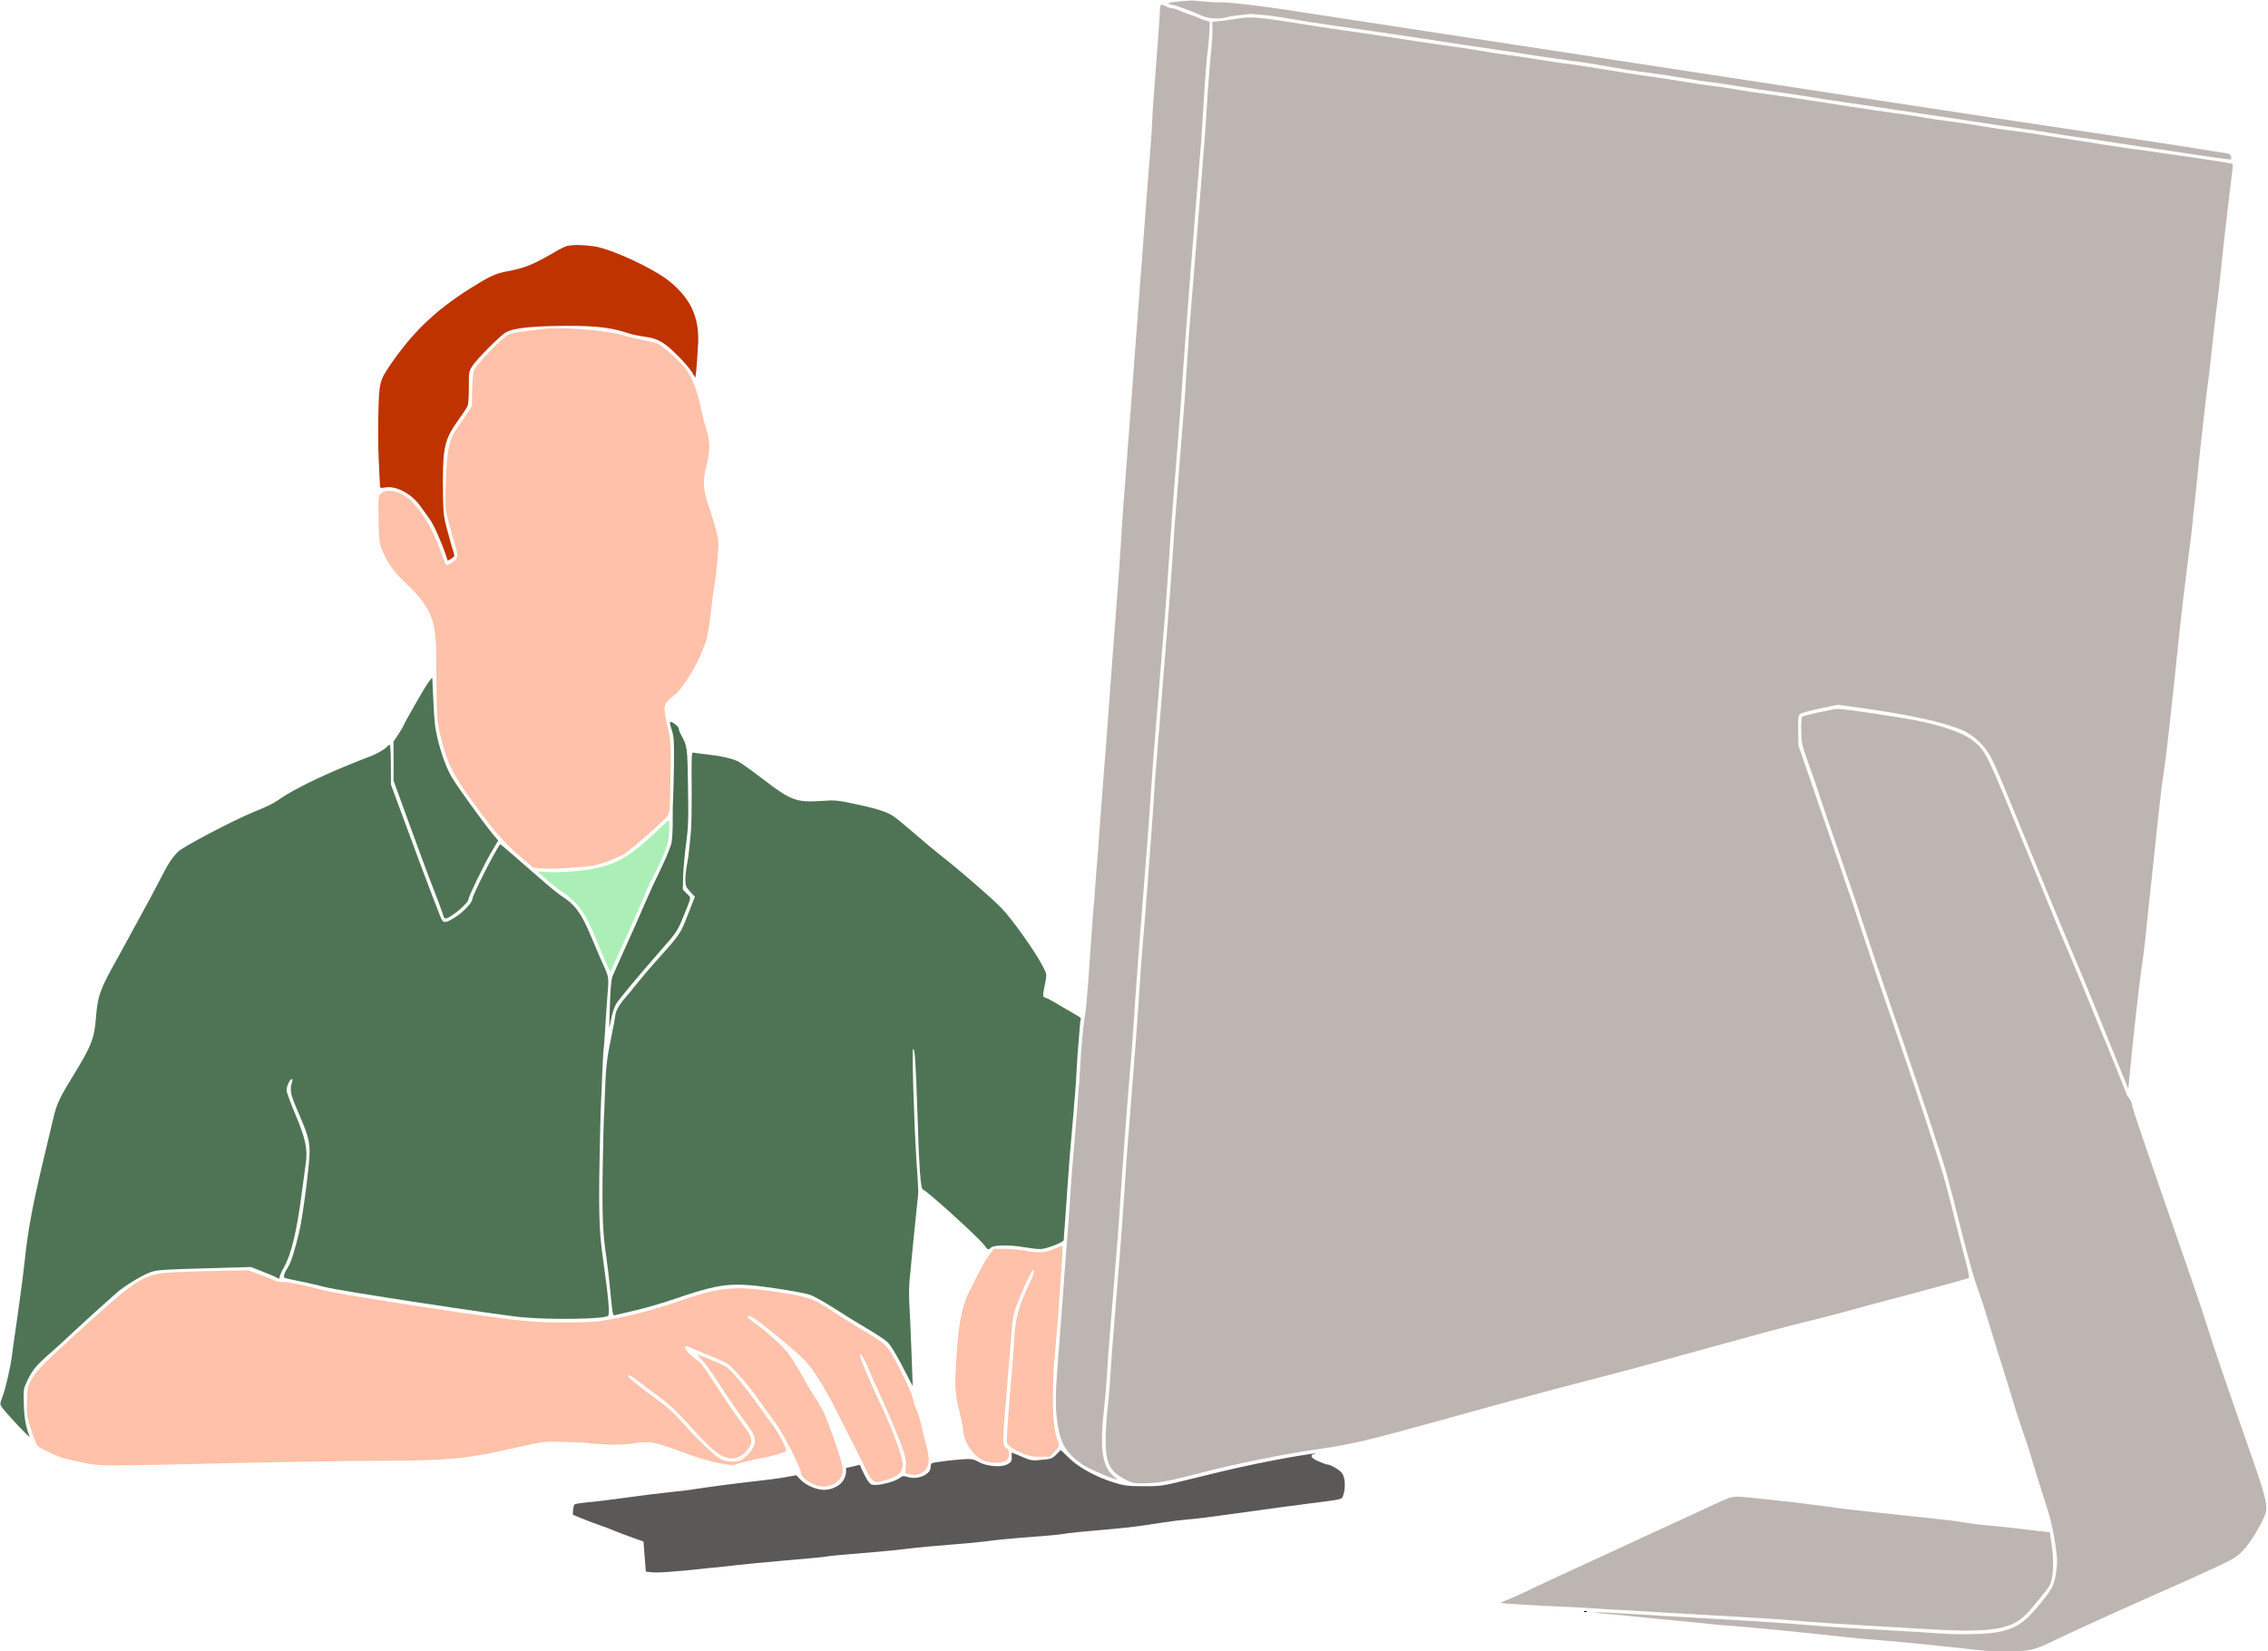 <svg xmlns="http://www.w3.org/2000/svg" viewBox="0 0 581 423" width="581" height="423">
	<style>
		tspan { white-space:pre }
		.shp0 { fill: #bdb5b1 } 
		.shp1 { fill: #bf3300 } 
		.shp2 { fill: #ffc1a9 } 
		.shp3 { fill: #4f7455 } 
		.shp4 { fill: #496f4f } 
		.shp5 { fill: #abefb6 } 
		.shp6 { fill: #5b5958 } 
		.shp7 { fill: #000000 } 
	</style>
	<g id="layer1">
		<g id="Layer">
			<path id="Layer" class="shp0" d="M305.56 0.15C306.94 -0.01 304.99 0.16 302.91 0.29C299.14 0.59 298.34 0.93 300.52 1.28C301.5 1.46 306.25 3.23 307.6 3.92C308.97 4.64 311.88 4.95 313.56 4.56C316.12 3.96 316.67 3.99 320.38 3.57C320.7 3.56 323.7 3.83 324.97 3.97C326.24 4.11 329.63 4.63 332.5 5.14C337.26 5.93 340.33 6.39 352.23 8.07C354.48 8.39 359.24 9.08 362.83 9.64C369.97 10.75 379.69 12.2 384.52 12.9C386.22 13.13 389.61 13.65 392.02 14.06C394.44 14.44 398.77 15.08 401.64 15.45C404.51 15.83 407.97 16.32 409.31 16.59C414.89 17.59 419.13 18.27 422.52 18.66C424.51 18.92 428.39 19.5 431.16 19.97C433.93 20.44 436.97 20.91 437.85 20.99C438.76 21.07 442.28 21.6 445.67 22.15C449.1 22.71 453.05 23.29 454.48 23.46C455.91 23.63 459.44 24.15 462.31 24.62C465.18 25.09 469.87 25.82 472.74 26.23C475.61 26.63 481.78 27.56 486.44 28.26C491.11 28.96 496.39 29.74 498.18 30C499.98 30.27 503.86 30.85 506.83 31.31C509.79 31.78 514.72 32.51 517.75 32.91C520.82 33.34 524.34 33.87 525.58 34.1C526.85 34.34 529.79 34.81 532.1 35.13C534.45 35.41 537.51 35.88 538.95 36.11C540.39 36.35 543.48 36.84 545.8 37.16C548.15 37.51 550.79 37.89 551.67 38.03C552.58 38.15 554.25 38.41 555.42 38.58C556.59 38.76 558.42 39.02 559.5 39.19C560.57 39.34 562.2 39.6 563.08 39.72C564 39.86 566.25 40.18 568.07 40.47C569.93 40.73 571.5 40.9 571.56 40.83C571.66 40.77 571.62 40.41 571.51 40.02C571.34 39.5 570.98 39.32 569.81 39.17C568.96 39.06 565.93 38.59 563.06 38.12C560.18 37.62 547.79 35.73 535.5 33.9C523.2 32.1 501.06 28.75 486.25 26.48C471.44 24.2 451.64 21.17 442.22 19.74C396.23 12.72 372.74 9.14 355.78 6.54C346.91 5.17 337.52 3.75 334.91 3.34C321.18 1.17 313.33 0.38 311.65 0.63L311.65 0.63L305.56 0.15Z" />
		</g>
		<g id="Layer">
			<path id="Layer" class="shp0" d="M297.16 2.25C297.14 2.84 296.99 5.6 296.78 8.37C296.57 11.14 296.2 15.9 295.99 18.96C295.78 21.99 295.54 25.02 295.49 25.63C295.4 26.25 295.28 28.24 295.21 30.03C295.08 33.38 295.02 33.94 294.6 39.47C294.43 41.27 294.15 45.21 293.91 48.27C293.67 51.3 293.33 55.99 293.12 58.69C292.9 61.36 292.67 64.68 292.6 66.02C292.49 67.36 292.39 68.82 292.33 69.28C292.27 69.73 292.17 71.2 292.06 72.53C291.99 73.87 291.75 77.16 291.54 79.86C291.33 82.53 290.99 87.16 290.75 90.12C290.54 93.09 290.22 97.09 290.09 99.08C289.93 101.03 289.75 103.38 289.7 104.29C289.62 105.17 289.41 108.2 289.2 110.97C288.99 113.74 288.72 116.9 288.67 117.97C288.59 119.05 288.27 122.99 287.98 126.77C287.69 130.51 287.28 136.54 287.08 140.12C286.85 143.7 286.57 147.87 286.43 149.4C286.3 150.93 286.14 153.11 286.07 154.29C285.99 155.46 285.75 158.75 285.51 161.61C284.88 169.89 283.93 182.59 283.67 186.37C283.63 187.25 283.44 189.46 283.31 191.25C283.14 193.05 282.86 196.99 282.62 200.05C282.38 203.08 282.04 207.77 281.83 210.47C281.61 213.14 281.38 216.46 281.31 217.8C281.2 219.13 281.1 220.6 281.04 221.06C280.93 222.03 280.72 224.9 280.51 228.06C280.44 229.3 280.3 230.86 280.25 231.48C280.1 232.59 279.92 235.1 278.81 251.09C278.52 255.16 278.14 259.17 277.96 260.05C277.57 262.01 276.91 268.91 276.73 273.11C276.64 275.62 275.42 291.03 274.63 299.89C274.55 300.7 274.31 304.06 274.11 307.38C273.91 310.7 273.54 315.45 273.33 317.96C273.11 320.47 272.77 325.23 272.54 328.55C272.3 331.87 271.83 338.16 271.49 342.55C270.39 355.88 270.28 359.13 270.71 363.16C271.26 368.06 272.18 370.48 274.33 372.75C275.29 373.71 276.88 374.99 277.86 375.55C279.64 376.6 283.96 378.44 285.63 378.93C286.38 379.11 286.35 379.08 285.36 378.25C282.32 375.77 281.65 371.03 282.86 360.57C283.09 358.68 283.39 355.16 283.54 352.75C283.69 350.34 283.87 347.6 283.92 346.72C284 345.81 284.53 339.17 285.12 331.9C285.71 324.64 286.24 318.06 286.32 317.24C286.41 316.43 286.74 311.32 287.1 305.85C287.61 297.84 289.38 274.87 290 268.06C290.09 267.25 290.42 262.14 290.78 256.66C291.14 251.19 291.9 241 292.49 234.03C293.05 227.02 293.76 217.87 294.08 213.67C294.96 201.03 295.64 191.46 295.81 189.89C295.86 189.08 296.47 181.81 297.11 173.77C297.78 165.69 298.37 158.36 298.45 157.48C298.67 155.04 299.32 145.85 299.75 139.08C300.11 133.54 300.53 128.1 302 109.93C302.29 106.34 302.81 99.02 303.17 93.64C303.66 86.22 306.63 48.6 307.69 36.48C307.74 35.66 307.97 32.15 308.2 28.66C308.72 19.8 309.1 15.11 309.38 13.03C309.53 12.05 309.69 9.96 309.79 8.4L309.94 5.6L308.69 5.23C308.01 5.02 307.32 4.74 307.12 4.61C306.96 4.48 305.84 4.08 304.66 3.68C303.49 3.28 302.18 2.75 301.72 2.53C301.26 2.31 300.6 2.12 300.25 2.13C299.89 2.1 299.23 1.92 298.77 1.67C297.49 0.98 297.14 1.11 297.16 2.25Z" />
		</g>
		<g id="Layer">
			<path id="Layer" class="shp0" d="M316.72 4.83C315.75 4.98 313.96 5.24 312.76 5.36L310.55 5.59L310.59 7.83C310.61 9.04 310.43 11.64 310.21 13.57C309.98 15.49 309.64 19.95 309.41 23.44C309.21 26.92 308.98 30.5 308.9 31.41C308.85 32.29 308.72 33.99 308.64 35.16C308.56 36.33 307.66 47.6 306.64 60.24C305.6 72.88 304.72 83.92 304.64 84.83C304.59 85.71 304.28 90.05 304 94.44C303.72 98.84 303.39 103.89 303.22 105.68C303.01 108.25 301.81 123.3 300.96 134.02C300.88 134.9 300.6 139.23 300.32 143.62C299.91 150.01 298.48 168.21 295.94 199.16C295.89 200.04 295.57 204.37 295.29 208.77C294.86 215.28 293.06 238.6 292.52 244.6C292.43 245.41 292.1 250.53 291.74 256C291.38 261.47 290.67 270.91 290.16 277C289.2 288.7 288.31 300.65 288.06 305.02C287.78 309.64 287.15 318.14 286.35 327.98C285.89 333.26 285.5 338.4 285.42 339.38C285.34 340.36 285.2 341.82 285.15 342.64C284.93 345.24 284.75 347.59 284.37 353.55C284.13 356.77 283.84 360.29 283.69 361.37C283.52 362.44 283.34 365.31 283.25 367.72C283.08 374.62 284.06 376.84 288.3 379.04C290.3 380.05 290.5 380.08 293.78 379.99C297.23 379.89 299.2 379.5 308.85 377.02C316.43 375.06 328.71 372.57 336.08 371.5C346.88 369.9 348.57 369.52 370.74 363.4C376.08 361.9 383.23 359.96 386.6 359.02C392.69 357.35 402.14 354.84 412.82 352.08C415.87 351.31 420.89 349.95 423.99 349.08C427.1 348.22 433.32 346.51 437.75 345.29C442.22 344.08 448.76 342.27 452.32 341.29C455.88 340.32 461.06 338.99 463.81 338.33C466.56 337.66 471.1 336.51 473.85 335.71C476.6 334.94 480.39 333.93 482.26 333.44C493.14 330.58 504.15 327.56 504.37 327.39C504.5 327.26 504.21 325.7 503.76 323.92C503.27 322.17 502.15 317.8 501.25 314.24C500.37 310.68 499.11 305.79 498.48 303.39C497.12 298.31 491.07 279.75 486.44 266.53C483.08 256.86 480.34 248.74 476.49 237.1C474.43 230.83 470.03 217.96 463.18 198.14L460.71 191.03L460.64 187.19C460.58 183.88 460.67 183.29 461.15 182.89C461.44 182.66 463.77 182.03 466.26 181.5L470.83 180.54L476.41 181.32C489.52 183.14 498.53 185.15 503.09 187.25C505.78 188.51 508.56 191.19 509.97 193.93C511.29 196.44 512.51 199.38 516.62 209.46C518.39 213.78 520.7 219.4 521.76 221.99C522.81 224.57 524.44 228.54 525.4 230.87C526.35 233.16 528.83 239.13 530.93 244.11C534.91 253.53 535.86 255.86 544.5 277.2L545.21 278.98L545.68 274.09C546.47 265.59 548.11 251.28 548.69 247.47C549.01 245.44 549.38 242.31 549.57 240.52C549.74 238.73 550.07 235.57 550.29 233.52C550.8 228.98 550.8 228.85 551.52 222.11C551.83 219.14 552.27 214.97 552.5 212.82C552.75 210.67 553 208.39 553.06 207.77C553.56 202.95 553.84 200.63 554.34 197.5C554.66 195.51 555.28 190.33 555.76 185.93C556.23 181.53 556.85 175.73 557.16 173.05C557.43 170.35 557.94 165.59 558.27 162.46C558.85 156.83 559.76 149.26 560.79 141.28C561.11 139.03 561.42 136.32 561.53 135.24C561.61 134.17 561.8 132.35 561.94 131.17C562.09 130 562.39 127.23 562.61 124.98C563.55 115.63 565.35 99.66 565.59 98.29C565.74 97.47 566.08 94.8 566.3 92.39C566.79 87.47 567.67 79.97 568.1 76.74C568.27 75.57 568.64 72.05 568.97 68.92C569.27 65.79 569.97 59.47 570.51 54.9C571.08 50.34 571.61 45.58 571.79 44.31C571.93 43.07 572.01 42 571.94 41.97C571.84 41.87 562.45 40.41 558.04 39.81C556.35 39.58 554.59 39.35 550.05 38.65C548.98 38.5 547.22 38.24 546.11 38.13C545.03 37.99 541.58 37.46 538.44 36.97C535.31 36.47 530.58 35.74 527.88 35.33C525.2 34.92 521.39 34.34 519.4 34.02C517.44 33.73 515.03 33.41 514.05 33.3C513.1 33.19 510.46 32.78 508.18 32.4C505.93 32.01 502.01 31.43 499.5 31.09C496.99 30.77 493.86 30.31 492.56 30.07C491.25 29.83 487.89 29.31 485.05 28.94C482.25 28.56 477.36 27.84 474.23 27.34C464.02 25.73 455.21 24.42 451.89 24C450.09 23.77 447.16 23.33 445.36 23.01C443.57 22.68 440.89 22.27 439.39 22.1C437.93 21.93 435.58 21.62 434.18 21.38C426.45 20.12 424.16 19.77 420.9 19.34C418.95 19.08 414.31 18.35 410.63 17.73C406.94 17.12 403.13 16.53 402.15 16.42C401.17 16.34 398.01 15.88 395.14 15.41C390.28 14.62 387.89 14.27 384.21 13.81C383.43 13.7 380.98 13.32 378.83 12.93C376.67 12.55 373.74 12.11 372.31 11.94C370.87 11.77 366.76 11.16 363.17 10.61C356.03 9.5 346.34 8.04 341.49 7.38C339.79 7.15 335.97 6.57 333.01 6.07C321.98 4.31 320.32 4.18 316.72 4.83Z" />
		</g>
		<g id="Layer">
			<path id="Layer" class="shp1" d="M145 63.08C144.55 63.25 143.48 63.79 142.58 64.29C136.63 67.81 134.5 68.66 129.7 69.56C126.91 70.07 125.26 70.85 120.34 73.96C111.46 79.58 105.68 85.15 99.94 93.54C97.27 97.46 97.12 98.05 96.93 105.76C96.84 109.5 96.87 114.94 97.02 117.8C97.17 120.66 97.31 123.48 97.32 124.07C97.34 125.11 97.34 125.11 98.64 124.89C101.46 124.39 105.3 126.4 107.64 129.61C108.37 130.64 109.5 132.18 110.07 132.98C111.07 134.33 113.07 138.78 114.24 142.28L114.68 143.63L115.62 143.13C116.26 142.76 116.48 142.46 116.35 142.04C116.04 141.11 115.17 138.13 114.37 135.05C113.74 132.72 113.55 131.26 113.49 127.75C113.32 114.45 113.62 112.92 117.71 107.18C118.7 105.83 119.65 104.35 119.83 103.89C119.99 103.43 120.11 101.32 120.11 99.17C120.07 95.46 120.13 95.2 120.96 93.82C122.09 92.04 128.2 85.89 129.65 85.11C131.39 84.17 135.09 83.68 141.66 83.53C151.05 83.33 155.94 83.73 160.22 85.15C161.5 85.59 163.53 86.04 164.8 86.21C168.35 86.64 170.03 87.55 173.37 90.87C174.99 92.47 176.72 94.46 177.22 95.29L178.13 96.77L178.27 95.67C178.47 94.13 178.65 91.53 178.85 87.88C179.12 81.24 176.92 76.47 171.51 72.07C167.38 68.76 156.89 63.88 152.38 63.14C149.32 62.68 146.39 62.66 145 63.08Z" />
		</g>
		<g id="Layer">
			<path id="Layer" class="shp2" d="M139.72 84.22C132.96 84.96 131.15 85.28 129.99 85.89C128.57 86.66 122.4 93.01 121.59 94.56C121.18 95.31 121.04 96.71 120.96 99.84L120.88 104.13L119.29 106.47C118.44 107.76 117.33 109.37 116.85 110.06C115.46 112.04 114.81 114.33 114.49 118.3C114.05 124.32 113.99 130.31 114.37 131.57C114.55 132.25 114.93 133.71 115.24 134.88C115.52 136.04 116.08 137.98 116.46 139.24C117.46 142.61 117.41 143.03 115.83 144.1C115.12 144.6 114.41 144.88 114.28 144.75C114.15 144.62 113.47 142.91 112.78 140.97C110.8 135.44 108.22 131.13 105.17 128.19C102.79 125.89 99.23 125.04 97.66 126.37C96.92 127 96.89 127.1 96.99 132.95C97.09 138.35 97.17 139.13 97.85 140.84C99.14 144.04 100.65 146.23 103.62 149.07C110.21 155.36 111.63 158.52 111.72 167.04C111.76 169.51 111.82 174.46 111.85 178.03C111.9 183.11 112.07 185.15 112.56 187.29C114.19 194.55 115.58 197.65 119.78 203.59C125.95 212.23 128.68 215.44 132.84 219.04L136.61 222.29L138.76 222.48C141.1 222.7 148.9 222.26 151.95 221.76C153.73 221.46 156.67 220.4 159.51 219.02C160.74 218.44 169.42 210.91 170.76 209.29C171.58 208.27 171.58 208.17 171.72 201.24C171.93 191.15 171.87 189.69 171.03 186.19C170.61 184.44 170.25 182.43 170.23 181.68C170.21 180.32 170.65 179.69 173.06 177.83C174.82 176.43 178.71 170.18 179.98 166.58C180.2 165.96 180.6 164.94 180.85 164.32C181.1 163.7 181.58 161.05 181.89 158.45C182.45 153.72 182.68 151.93 183.3 148.14C183.44 147.07 183.72 144.49 183.88 142.44C184.14 138.95 184.14 138.43 183.4 135.78C182.99 134.16 182.36 132.06 182.02 131.09C180.07 125.69 179.87 123.35 181 119.2C181.91 115.77 181.93 113.04 181 110.22C180.62 109.06 179.99 106.63 179.6 104.75C178.04 97.62 176.56 94.79 172.43 91.12C170.81 89.72 169.13 88.35 168.67 88.13C168.21 87.88 166.48 87.45 164.85 87.15C163.18 86.83 160.73 86.25 159.39 85.82C155.79 84.68 144.1 83.72 139.72 84.22Z" />
		</g>
		<g id="Layer">
			<path id="Layer" class="shp3" d="M109.71 174.85C108.85 175.97 103.3 185.7 103.3 186.06C103.31 186.12 102.74 187.04 102.07 188.1L100.8 190.01L100.83 195.01L100.82 200.02L103.76 208.1C106.67 216.18 109.71 224.36 112.06 230.4C112.74 232.18 113.39 233.95 113.5 234.38C113.6 234.76 113.8 235.18 113.97 235.28C114.76 235.75 120.05 231.43 120.03 230.32C120.02 229.71 123.97 221.57 125.74 218.54L127.63 215.32L126.47 213.98C123.95 210.93 117.41 201.91 115.77 199.17C114.46 196.95 113.26 193.79 112.22 189.74C111.48 186.79 111.26 185.07 111.03 179.84L110.73 173.53L109.71 174.85Z" />
		</g>
		<g id="Layer">
			<path id="Layer" class="shp4" d="M171.6 185.2C171.6 185.37 171.84 186.27 172.15 187.24C172.64 188.73 172.72 190.03 172.64 196.31C172.58 200.34 172.48 204.05 172.43 204.61C172.37 205.13 172.32 207.47 172.33 209.81C172.37 212.12 172.22 214.86 172.04 215.84C171.83 216.88 170.62 219.86 169.08 223.04C167.61 226.03 165.7 230.23 164.79 232.39C163.89 234.55 161.82 239.21 160.19 242.75C158.6 246.26 157.13 249.6 156.91 250.13C156.54 251.14 156.32 253.88 156.17 259.7L156.07 263.45L156.61 260.84C156.88 259.37 157.47 257.73 157.91 257.07C158.86 255.62 163.83 249.68 168.99 243.8C173.46 238.71 173.55 238.58 175.2 234.48C177.17 229.6 177.11 230.09 175.95 228.94L174.92 227.92L175 224.7C175.03 222.91 175.36 219.19 175.73 216.42C176.33 211.99 176.4 210.16 176.25 201.61C176.1 191.27 176.1 191.24 174.38 188.08C174.11 187.63 173.91 187.02 173.9 186.76C173.9 186.46 173.5 185.95 173.03 185.6C172.11 184.9 171.59 184.75 171.6 185.2Z" />
		</g>
		<g id="Layer">
			<path id="Layer" class="shp0" d="M465.79 182.52C463.65 182.98 461.78 183.5 461.65 183.63C461.49 183.8 461.39 185.42 461.42 187.25C461.48 190.4 461.55 190.79 463.36 195.8C464.39 198.67 465.8 202.78 466.48 204.92C467.17 207.05 469.4 213.58 471.46 219.46C473.51 225.32 476.3 233.56 477.64 237.73C478.98 241.9 482.1 251.15 484.57 258.26C488.48 269.58 493.5 284.49 497.42 296.58C498.55 300.11 499.42 303.25 502.29 314.71C504.5 323.39 505.82 328.05 506.91 330.89C507.46 332.41 508.45 335.45 509.11 337.68C509.77 339.92 511.32 344.93 512.56 348.84C513.8 352.76 515.29 357.55 515.84 359.52C516.43 361.46 517.46 364.6 518.11 366.47C518.79 368.35 519.76 371.26 520.24 372.94C521.07 375.76 522.11 379.15 524.87 387.82C525.38 389.5 526.13 392.87 526.46 395.28C527.02 399.04 527.07 400.08 526.78 402.43C526.36 405.82 525.76 407.06 522.89 410.56C518.57 415.88 516.31 417.35 511.19 418.22C508.21 418.73 501.12 418.82 496.13 418.42C494.8 418.31 490.01 418.01 483.43 417.64C482.1 417.56 479.3 417.42 477.25 417.29C475.2 417.17 472.33 416.99 470.9 416.92C469.47 416.81 466.24 416.58 463.73 416.36C461.22 416.15 456.6 415.8 453.47 415.6C447.16 415.19 446.83 415.16 434.59 414.47C424.27 413.87 423.52 413.82 415.28 413.32C411.7 413.12 408.73 413.01 408.64 413.08C408.57 413.18 409.65 413.32 411.05 413.43C412.45 413.5 415.22 413.74 417.18 413.97C419.16 414.19 422.81 414.55 425.32 414.8C432.36 415.45 438.49 416.06 439.27 416.18C439.66 416.24 441.91 416.42 444.22 416.58C448.03 416.83 463.67 418.38 473.38 419.47C475.44 419.7 478.96 420.03 481.2 420.18C485.18 420.44 495.34 421.46 505.97 422.64C509.98 423.09 512.48 423.2 515.9 423.05C520.74 422.83 521.32 422.66 527.13 419.85C531.8 417.59 546.97 410.72 556.43 406.58C558.3 405.77 562.72 403.77 566.23 402.15C572.2 399.41 572.82 399.04 574.64 397.18C576.84 394.9 580.44 388.66 580.57 386.83C580.7 385.04 579.9 381.97 577.53 375.18C570.13 354 567.14 345.31 565.63 340.42C564.69 337.38 562.84 331.85 561.54 328.13C548.78 291.38 546.11 283.55 546.09 282.74C546.09 282.41 545.78 281.77 545.42 281.32C545.05 280.87 544.75 280.42 544.75 280.29C544.75 280.16 543.83 277.83 542.74 275.15C541.62 272.47 538.96 265.92 536.79 260.59C534.64 255.26 531.79 248.35 530.47 245.25C527.75 238.96 526.39 235.6 519.11 217.8C508.98 193 508.78 192.58 505.77 190C503.39 187.96 498.42 186.13 491.33 184.66C486.47 183.68 472.15 181.56 470.75 181.61C470.14 181.63 467.9 182.06 465.79 182.52Z" />
		</g>
		<g id="Layer">
			<path id="Layer" class="shp3" d="M99.04 191.4C98.47 192.06 95.79 193.51 94.34 193.96C93.88 194.1 91.14 195.22 88.2 196.41C81.65 199.13 75.16 202.33 72.21 204.34C69.76 206.01 69.05 206.35 64.76 208.11C59.4 210.35 46.83 216.95 45.59 218.21C44.05 219.77 42.94 221.48 41 225.32C40.15 227.03 37.69 231.62 35.55 235.5C33.41 239.38 31.52 242.86 31.33 243.22C31.14 243.58 29.88 245.91 28.49 248.38C25.63 253.66 24.98 255.63 24.61 260.38C24.19 266.05 23.47 267.88 18.7 275.64C15.38 281.04 14.5 282.88 13.74 286.14C13.41 287.58 12.35 291.99 11.41 295.94C8.35 308.71 7.2 314.88 6.36 322.7C6.11 325.02 5.65 328.7 5.36 330.85C5.05 333.01 4.67 335.78 4.5 337.05C4.33 338.29 4.01 340.57 3.78 342.1C3.54 343.64 3.23 345.98 3.06 347.32C2.65 350.42 1.42 355.77 0.58 358C-0.01 359.54 -0.04 359.77 0.43 360.44C1.59 362.11 7.89 368.8 7.59 368.03C6.63 365.6 6.2 363.33 6.11 359.82C5.97 355.99 6 355.82 6.98 353.76C8.29 350.97 9.34 349.71 12.9 346.63C14.53 345.2 17.28 342.68 19.04 341.02C21.83 338.4 26.37 334.29 29.96 331.13C32.01 329.37 36.65 326.56 38.62 325.9C40.36 325.32 41.96 325.23 52.42 324.94L64.29 324.6L67.24 325.75C68.88 326.41 70.45 327.06 70.75 327.25C71.5 327.66 71.66 327.66 71.65 327.11C71.65 326.85 72.12 325.76 72.72 324.71C74.58 321.46 76.03 315.45 77.26 305.99C77.67 303.03 78.16 299.47 78.33 298.07C78.85 294.39 78.31 291.79 75.63 285.4C74.41 282.53 73.42 279.78 73.41 279.32C73.4 278.87 73.61 278.05 73.9 277.49C74.46 276.28 75.17 276.04 74.83 277.15C74.19 279.34 74.33 280.15 76.3 284.71C78.85 290.65 79.23 291.97 79.31 294.87C79.39 297.6 77.62 311.45 76.65 315.6C75.53 320.3 74.55 323.48 73.76 324.66C72.81 326.14 72.5 327.09 72.93 327.38C73.12 327.47 74.92 327.89 76.94 328.28C78.97 328.67 81.88 329.36 83.41 329.76C86.42 330.62 128.43 337.03 133.9 337.48C141.85 338.16 154.47 337.93 155.75 337.13C156.27 336.79 155.86 332.34 154.45 322.35C153.37 314.76 153.28 309.43 153.78 288.37C153.81 286.13 153.92 283.42 153.97 282.35C154.01 281.28 154.13 278.93 154.2 277.14C154.37 272.29 154.58 269.1 154.69 268.19C154.75 267.73 154.88 266.2 154.96 264.77C155.03 263.34 155.29 259.49 155.52 256.24C156.02 249.66 156.21 250.89 153.77 245.44C153.26 244.27 152.21 241.82 151.43 239.95C148.91 233.91 147.38 231.79 143.79 229.51C143 228.97 140.53 227 138.35 225.05C129.29 217.15 128.2 216.22 128.11 216.32C126.93 217.71 120.99 229.43 121 230.34C121.02 231.22 118.56 233.8 116.47 235.07C113.93 236.64 113.5 236.59 112.79 234.78C112.55 234.16 111.73 231.97 110.91 229.93C109.35 225.86 107.23 220.24 102.96 208.61L100.15 201.01L100.13 195.87C100.11 193.08 100 190.77 99.84 190.77C99.71 190.77 99.33 191.07 99.04 191.4Z" />
		</g>
		<g id="Layer">
			<path id="Layer" class="shp3" d="M177.19 201.63C177.21 206.57 177.14 211.81 176.97 213.28C176.84 214.71 176.65 216.73 176.53 217.71C176.45 218.69 176.19 220.51 175.95 221.72C175.72 222.96 175.55 224.69 175.57 225.56C175.59 226.93 175.76 227.32 176.79 228.44L178.01 229.75L177.52 230.96C177.27 231.62 176.52 233.48 175.9 235.12C174.31 239.15 173.9 239.71 169.05 245.13C166.69 247.74 164.08 250.81 163.22 251.9C162.36 253.02 160.99 254.68 160.16 255.63C158.66 257.32 157.62 259.19 157.64 260.1C157.64 260.36 157.14 263.1 156.48 266.24C155.37 271.69 155.18 273.64 154.9 281.85C154.84 283.9 154.75 286.01 154.69 286.57C154.64 287.09 154.51 292.75 154.4 299.09C154.22 311.2 154.4 316.07 155.32 322.01C155.62 323.96 156.08 327.85 156.32 330.61C156.57 333.37 156.87 335.97 156.98 336.33L157.22 337L162.2 335.84C164.96 335.21 169.33 333.96 171.91 333.07C184.81 328.68 187.18 328.41 198.4 330.03C202.84 330.66 206.65 331.38 207.74 331.81C208.72 332.19 211.54 333.76 213.98 335.35C216.38 336.9 220.16 339.24 222.33 340.5C224.5 341.79 226.77 343.28 227.34 343.83C228 344.4 229.5 346.81 231.12 349.94L233.81 355.1L233.5 346.48C233.32 341.74 233.09 336.24 232.96 334.29C232.82 332.31 232.87 329.48 233.01 327.95C233.17 326.42 233.58 321.95 233.97 318.01C234.35 314.07 234.8 309.67 234.97 308.24C235.33 305.01 235.35 305.98 234.77 297.34C234.14 287.66 233.58 268.74 233.91 268.73C234.36 268.73 234.58 271.75 235.01 284.82C235.46 299.61 235.85 304.8 236.47 304.79C237.15 304.78 250.41 316.78 252 318.83C253.1 320.27 253.17 320.31 253.74 319.71C254.51 318.92 258.35 318.85 262.33 319.52C263.93 319.79 265.82 320.02 266.53 320C267.99 319.98 272.52 318.24 272.51 317.69C272.5 317.49 272.6 315.8 272.77 313.91C272.89 312.02 273.26 307.04 273.55 302.83C273.83 298.63 274.25 293.36 274.48 291.11C274.66 288.86 274.94 286.09 275.02 284.92C275.09 283.75 275.28 281.56 275.42 280.03C275.55 278.5 275.73 275.86 275.8 274.17C275.95 271.37 276.05 269.81 276.61 263.1C276.69 261.92 276.83 260.91 276.9 260.85C276.96 260.78 275.88 260.08 274.46 259.3C273.08 258.51 271.18 257.43 270.29 256.87C269.37 256.3 268.28 255.73 267.86 255.61C267.04 255.36 267.04 255.36 267.79 251.61C268.18 249.58 268.18 249.58 267.06 247.42C265.14 243.69 259.24 235.4 256.49 232.58C253.84 229.87 245.71 222.82 240.96 219.13C239.54 218.02 236.51 215.47 234.23 213.5C231.95 211.52 229.44 209.45 228.62 208.94C226.97 207.87 223.73 206.92 217.99 205.75C214.56 205.03 213.62 204.95 210.37 205.2C204 205.61 202.56 205.08 195.34 199.52C192.63 197.45 189.8 195.42 189.08 195.07C187.47 194.29 184.69 193.66 180.85 193.24C179.32 193.07 177.85 192.87 177.59 192.81C177.16 192.68 177.12 193.82 177.19 201.63Z" />
		</g>
		<g id="Layer">
			<path id="Layer" class="shp5" d="M169.31 211.92C160.86 220.13 157.03 222.19 148.17 223.09C145.54 223.37 142.22 223.52 140.59 223.42L137.66 223.24L139.81 225.16C140.97 226.21 142.75 227.61 143.74 228.28C148.02 231.13 149.98 233.86 152.71 240.61C153.46 242.48 154.37 244.68 154.71 245.45C155.08 246.23 155.59 247.35 155.86 247.97L156.34 249.03L159.81 241.39C163.35 233.56 164.29 231.49 165.56 228.31C165.97 227.33 166.69 225.75 167.19 224.87C169.02 221.52 170.86 217.19 171.13 215.66C171.46 213.86 171.59 210.41 171.36 210.19C171.29 210.12 170.36 210.89 169.31 211.92Z" />
		</g>
		<g id="Layer">
			<path id="Layer" class="shp2" d="M269.95 320.01C267.85 320.96 265.87 321.06 262.47 320.4C261.13 320.16 258.82 319.94 257.32 319.94L254.62 319.92L253.77 321.04C252.34 322.92 251.74 323.97 248.16 331.16C246.37 334.74 245.42 339.93 244.96 348.75C244.53 356.01 244.61 357.02 246.15 363.17C246.44 364.34 246.69 365.7 246.7 366.25C246.78 369.18 249.22 372.91 251.81 374.1C253.55 374.91 256.77 374.95 257.83 374.15C258.64 373.59 258.8 371.6 258.04 371.19C256.73 370.43 256.72 369.94 257.88 356.65C258.47 349.65 259.06 342.38 259.19 340.5C259.37 337.83 259.64 336.49 260.41 334.46C261.97 330.43 264.25 325.44 264.58 325.44C265.07 325.43 264.86 326.41 263.95 328.31C260.87 334.74 260.05 337.72 259.8 343.74C259.73 345.43 259.22 351.78 258.68 357.81C258.17 363.84 257.81 369.11 257.95 369.53C258.19 370.44 259.77 371.48 262.32 372.51C263.73 373.04 264.84 373.25 266.63 373.22L269 373.17L270.22 371.82C271.43 370.46 271.43 370.43 270.98 369.2C270.03 366.65 269.63 362.75 269.75 356.73C269.79 353.51 269.9 350.36 269.99 349.74C270.04 349.12 270.28 346.32 270.53 343.55C270.74 340.78 271.01 337.85 271.06 337.03C271.17 335.66 271.79 327 272.15 321.46C272.23 320.16 272.18 319.12 272.01 319.16C271.85 319.19 270.91 319.57 269.95 320.01Z" />
		</g>
		<g id="Layer">
			<path id="Layer" class="shp2" d="M63.49 325.43L53.19 325.65C46.75 325.79 42.03 326.01 40.74 326.29C35.78 327.29 33.53 328.92 18.9 342.26C10.87 349.59 8.92 351.61 7.85 353.77C7.07 355.32 6.95 356 6.91 359.16C6.84 362.51 6.91 363.03 7.98 366.29C8.6 368.24 9.31 370.04 9.55 370.33C9.94 370.78 12.7 372.2 15.06 373.16C16.63 373.82 22.48 375.05 25.18 375.32C25.84 375.38 27.27 375.41 29.33 375.41C32.9 375.41 38.35 375.33 44.86 375.17C66.94 374.62 85.93 374.28 100.3 374.22C115.72 374.14 120.13 373.64 132.93 370.71C137.81 369.59 138.98 369.34 141.48 369.34C142.13 369.34 142.88 369.36 143.8 369.38C146.31 369.43 148.88 369.55 149.5 369.6C152.85 369.94 155.51 370.1 157.68 370.1C159.11 370.1 160.33 370.03 161.38 369.88C163.21 369.64 164.41 369.47 165.54 369.47C168.01 369.47 170.16 370.3 177.96 373.13C179.89 373.81 182.83 374.61 184.5 374.9L187.56 375.37L191.09 374.43C193.03 373.94 194.98 373.51 195.37 373.51C196.28 373.49 200.97 372.11 201.39 371.74C201.71 371.44 199.25 366.7 197.88 365C197.39 364.39 195.85 362.28 194.48 360.32C190.98 355.34 187.12 350.75 185.84 350.03C184.66 349.37 179.24 347.13 178.83 347.13L178.83 347.13C178.67 347.13 179.1 347.68 179.76 348.31C180.39 348.99 181.83 350.91 182.93 352.58C186.17 357.54 187.78 359.95 189.31 362.03C193.11 367.3 193.38 367.78 193.4 368.99C193.43 370.42 192.51 371.93 190.78 373.39C189.71 374.28 189.28 374.42 187.78 374.42C187.76 374.42 187.73 374.42 187.71 374.42C187.66 374.42 187.61 374.42 187.56 374.42C186.5 374.42 185.37 374.22 184.74 373.89C183.16 373.07 178.17 368.35 174.88 364.5C172.85 362.2 171.1 360.54 168.86 358.95C164.61 355.9 160.91 352.94 160.91 352.62C160.9 352.44 160.97 352.34 161.11 352.34C161.47 352.34 162.36 352.93 164.09 354.28C165.51 355.4 167.72 357.02 168.97 357.94C171.41 359.65 173.46 361.66 178.07 366.75C182.57 371.73 185.14 373.65 187.4 373.65C187.42 373.65 187.44 373.65 187.47 373.65C188.96 373.62 190.19 372.95 191.46 371.46C192.89 369.78 192.8 368.35 191.1 366.07C188.71 362.89 185.4 358.07 181.52 352.06C180.58 350.58 179.39 349.07 178.86 348.69C176.09 346.69 174.79 344.88 175.75 344.88L175.76 344.88C176.03 344.88 176.5 345.03 177.17 345.37C177.67 345.62 179.73 346.49 181.76 347.3C183.76 348.08 185.86 349.05 186.45 349.43C187.8 350.29 192.18 355.44 194.82 359.24C195.96 360.84 197.59 363.12 198.46 364.28C200.82 367.49 205.24 376.1 205.26 377.59C205.28 378.27 206.43 379.26 208.2 380.14C209.15 380.61 210.12 380.84 211.05 380.84C212.85 380.84 214.49 379.98 215.43 378.42C216.31 376.94 215.99 375.29 213.56 368.47C211.23 361.94 210.99 361.39 208.25 357.11C207.08 355.28 206.14 353.73 206.14 353.67C206.14 353.41 203.39 348.84 202.28 347.2C200.82 345.08 196.09 340.8 192.63 338.46C191.51 337.73 191.21 337.15 191.96 337.14L191.96 337.14C192.67 337.16 195.31 339.13 200.89 343.81C205.81 347.92 206.67 348.78 208.74 351.8C210.04 353.66 212.16 357.27 213.47 359.85C219.3 371.36 220.82 374.32 221.77 376.36C222.91 378.76 223.69 379.69 224.69 379.69C224.82 379.69 224.94 379.67 225.08 379.65C229.74 378.59 231.28 377.45 231.24 375.08C231.21 373.13 228.54 365.99 225.43 359.41C223.58 355.54 220.62 348.69 220.45 347.88C220.3 347.26 220.31 346.97 220.43 346.97L220.43 346.97C220.7 346.97 221.48 348.29 222.38 350.42C223.13 352.2 223.94 354.07 224.18 354.62C226.71 359.84 230.55 368.88 231.48 371.86C232.06 373.64 232.21 374.64 232.07 375.81L231.87 377.38L233.11 377.68C233.55 377.8 233.96 377.85 234.35 377.85C235.29 377.85 236.09 377.5 236.87 376.77C238.14 375.51 238.24 373.72 237.24 370.1C236.78 368.44 236.19 366.15 235.97 364.98C235.72 363.81 235.24 362.26 234.9 361.52C234.57 360.77 234.08 359.32 233.87 358.28C233.62 357.18 232.23 354.08 230.55 350.8C227.22 344.41 227.32 344.51 220.87 340.69C218.6 339.33 215.38 337.34 213.7 336.2C207.97 332.39 206.99 332.09 195.91 330.56C193.42 330.22 191.31 330.04 189.3 330.04C184.82 330.04 180.84 330.96 174.39 333.19C166.98 335.79 159.8 337.58 153.18 338.51C151.66 338.71 147.91 338.82 144.31 338.82C141.36 338.82 138.51 338.75 137.08 338.6C136.56 338.54 135.06 338.44 133.79 338.33C127.86 337.95 87.38 331.74 82.61 330.49C77.69 329.19 74.13 328.45 72.6 328.45C72.52 328.45 72.44 328.46 72.36 328.46C72.34 328.46 72.33 328.46 72.31 328.46C71.69 328.46 70.85 328.29 70.4 328.07C69.94 327.82 68.17 327.14 66.54 326.51L63.49 325.43Z" />
		</g>
		<g id="Layer">
			<path id="Layer" class="shp6" d="M271.74 371.47L270.59 372.63C269.53 373.69 269.24 373.79 266.84 373.99C266.07 374.07 265.51 374.12 265.04 374.12C264 374.12 263.36 373.88 261.72 373.17L259.16 372.11L259.18 373.32C259.2 374.32 259.04 374.59 258.11 375.12C257.5 375.47 256.55 375.63 255.49 375.63C253.87 375.63 252 375.25 250.75 374.54C249.74 373.98 249.19 373.79 248 373.79C247.7 373.79 247.38 373.81 246.99 373.83C244.3 373.97 239.07 374.62 238.69 374.88C238.53 374.98 238.4 375.38 238.41 375.8C238.44 377.37 236.28 378.62 234.07 378.62C233.53 378.62 232.99 378.54 232.47 378.38C232.01 378.24 231.7 378.17 231.46 378.17C231.16 378.17 230.96 378.27 230.72 378.47C229.63 379.43 226.09 380.43 224.16 380.43C223.88 380.43 223.63 380.41 223.43 380.36C222.91 380.24 222.34 379.57 221.6 378.11C221 376.99 220.52 375.95 220.52 375.82C220.52 375.8 220.43 375.61 220.28 375.28L220.28 375.28L216.72 376.09L216.72 376.09C216.84 377.3 216.63 378.08 216.19 378.99C215.46 380.47 213.27 381.65 211.22 381.68C211.19 381.68 211.16 381.68 211.13 381.68C209.06 381.68 206.34 380.48 204.96 378.96L204 377.94L200.99 378.48C199.33 378.77 195.57 379.26 192.61 379.57C188.17 380.07 183.14 380.72 175.74 381.82C175.12 381.9 172.78 382.17 170.54 382.4C168.3 382.64 163.57 383.21 160 383.73C156.43 384.22 152.18 384.75 150.55 384.87C148.93 385.03 147.44 385.25 147.24 385.39C147.05 385.49 146.87 386.14 146.81 386.83L146.74 388.06L149.03 389C150.31 389.53 152.37 390.31 153.62 390.74C154.89 391.17 156.66 391.82 157.55 392.23C158.46 392.6 160.46 393.38 162 393.91L164.85 394.93L165.14 398.76L165.44 402.63L167.23 402.83C167.41 402.84 167.66 402.85 167.99 402.85C169.51 402.85 172.5 402.65 175.55 402.35C179.15 401.96 182.99 401.57 184.06 401.49C185.13 401.37 187.34 401.13 188.93 400.94C190.55 400.75 196.23 400.2 201.59 399.74C206.95 399.29 211.56 398.85 211.82 398.75C212.24 398.61 216.49 398.24 225.46 397.5C226.99 397.37 230.2 397.06 232.6 396.75C235 396.45 239.78 396.01 243.16 395.75C246.57 395.5 250.5 395.13 251.92 394.95C255.56 394.46 258.94 394.14 266.86 393.54C270.01 393.29 271.51 393.13 273.84 392.77C274.46 392.66 278.19 392.3 282.12 391.97C286.08 391.64 290.82 391.13 292.67 390.84C294.55 390.55 296.89 390.21 297.86 390.06C298.84 389.95 300 389.77 300.46 389.69C300.91 389.62 302.44 389.43 303.87 389.31C307.31 388.99 307.73 388.95 319.93 387.27C325.74 386.45 332.75 385.51 335.51 385.17C344.43 384.03 343.72 384.21 344.15 382.9C344.71 381.13 344.6 378.66 343.86 377.5C343.33 376.64 340.82 375.17 339.93 375.17C339.93 375.17 339.92 375.17 339.92 375.17L339.91 375.17C339.75 375.17 338.8 374.83 337.79 374.39C335.89 373.58 335.42 372.81 336.68 372.49C337.15 372.38 337.26 372.33 337.1 372.33L337.1 372.33C336.44 372.33 331.4 373.13 327.05 373.97C319.59 375.4 316.09 376.18 305.31 378.84C298.2 380.59 297.54 380.75 293.91 380.75C293.62 380.75 293.31 380.75 292.98 380.75C292.92 380.75 292.86 380.75 292.8 380.75C289.01 380.75 288 380.6 285.65 379.9C280.97 378.46 276.64 376.16 274.02 373.67L271.74 371.47Z" />
		</g>
		<g id="Layer">
			<path id="Layer" class="shp0" d="M443.31 383.64C442.57 383.85 439.82 385.04 437.21 386.29C435.56 387.1 433.89 387.84 423.43 392.65C421.17 393.7 418.66 394.85 417.82 395.25C416.4 395.93 414.27 396.91 404.4 401.44C402.14 402.49 399.59 403.64 398.75 404.05C394.78 405.88 391.88 407.26 390.4 407.97C388.85 408.71 387.82 409.19 385.46 410.14C384.88 410.38 384.46 410.61 384.49 410.64C384.66 410.8 394.26 411.38 401.2 411.65C402.99 411.71 405.98 411.89 407.87 412.02C409.76 412.15 412.53 412.33 414.06 412.4C415.59 412.47 418.52 412.64 420.57 412.77C422.62 412.89 425.42 413.07 426.76 413.15C436.88 413.72 451.01 414.54 452.58 414.64C453.59 414.72 455.35 414.82 456.49 414.9C457.59 414.97 460.49 415.21 462.9 415.43C465.31 415.65 472.22 416.11 478.21 416.46C484.2 416.81 490 417.13 491.07 417.21C509.31 418.41 514.92 417.7 518.92 413.69C520.42 412.2 524.21 407.55 525 406.26C525.98 404.65 526.25 400.13 525.63 396.07L525.11 392.53L522.18 392.23C520.58 392.06 518.24 391.78 516.96 391.61C515.72 391.43 513.08 391.15 511.1 390.99C509.14 390.83 505.92 390.47 503.93 390.15C499.95 389.53 499.98 389.53 492.35 388.72C489.39 388.42 484.7 387.92 481.93 387.61C479.16 387.3 476.16 386.96 475.24 386.88C474.36 386.8 470.84 386.34 467.45 385.88C460.57 384.93 446.04 383.33 444.77 383.42C444.32 383.46 443.67 383.57 443.31 383.64Z" />
		</g>
		<g id="Layer">
			<path id="Layer" class="shp7" d="M405.87 412.93C406.1 413.03 406.39 412.99 406.49 412.89C406.62 412.79 406.42 412.69 406.06 412.73C405.7 412.74 405.61 412.84 405.87 412.93Z" />
		</g>
	</g>
</svg>
